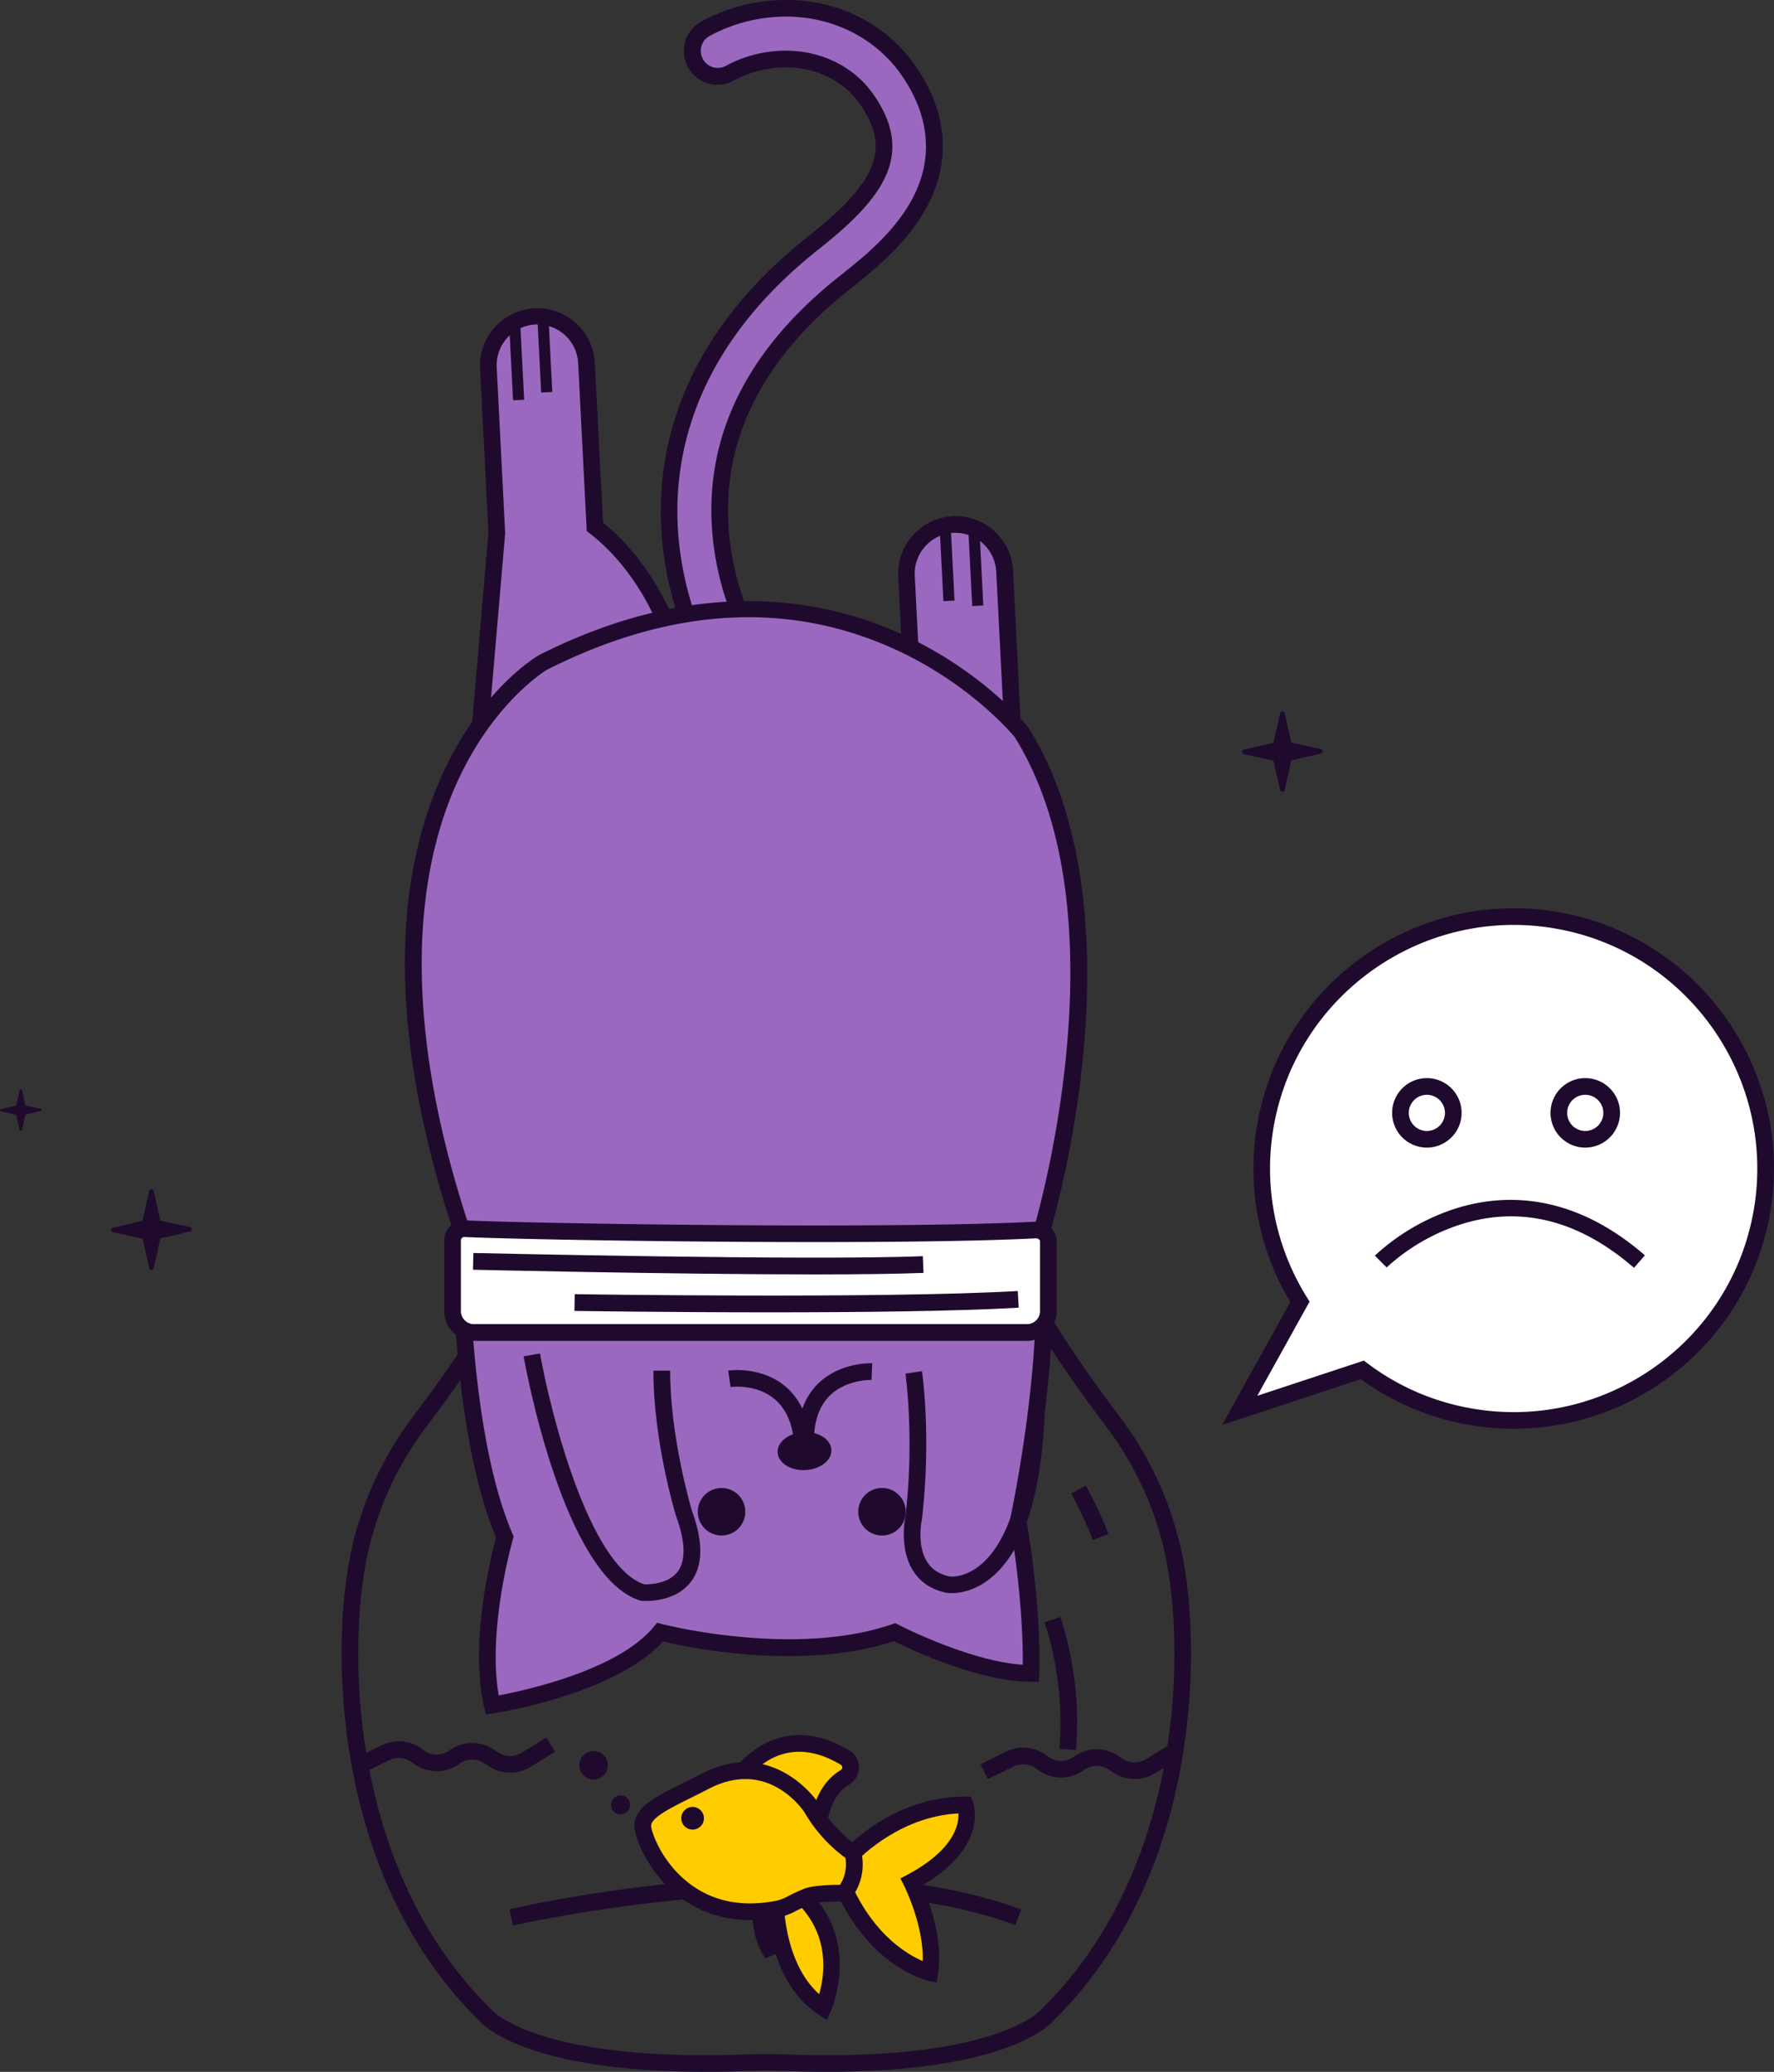 <svg xmlns="http://www.w3.org/2000/svg" viewBox="0 0 953.87 1114.04">
  <rect x="0" y="0" width="953.87" height="1114.04" fill="#333333" stroke="none"/>
  <defs>
    <style>
      .cls-1 {
        fill: #9b68c0;
      }

      .cls-2 {
        fill: #1f0a2e;
      }

      .cls-3 {
        fill: none;
      }

      .cls-4 {
        fill: #fff;
      }

      .cls-5 {
        fill: #fc0;
      }
    </style>
  </defs>
  <g id="Layer_2" data-name="Layer 2">
    <g id="Illustration">
      <g id="Cat">
        <g>
          <path class="cls-1" d="M383.51,362.69c-.82-1.29-20.17-32.09-23.35-76-2.94-40.63,7.81-100.5,75.73-155l2.6-2.07c32.91-26.19,47.95-47.08,27.42-76.4-9.69-13.82-26.12-21.78-44-21.5a63.19,63.19,0,0,0-29.54,7.64,13.57,13.57,0,0,1-17-3.42h0a13.59,13.59,0,0,1,3.9-20.45,91.15,91.15,0,0,1,42.12-11c26.92-.51,52,11.83,66.89,33.12,16.78,24,18.69,49.11,5.53,72.73-10.2,18.29-27.12,31.74-38.31,40.65L453,153c-47.12,37.79-69.19,82.12-65.6,131.74,2.69,37.09,19,63,19.15,63.29Z"/>
          <path class="cls-2" d="M382.14,368.88l-2.41-3.78c-.85-1.33-20.78-33.06-24-78.07-3-41.7,8-103.1,77.39-158.79l2.61-2.08c36.4-29,43.09-46.7,26.55-70.33C453.46,43.3,438.38,36,422,36.24a58.83,58.83,0,0,0-27.45,7.09A18.1,18.1,0,0,1,377.08,11.6,95,95,0,0,1,421.26,0c28.55-.6,54.91,12.56,70.65,35,17.84,25.47,19.84,52.26,5.77,77.48-10.63,19.06-28,32.85-39.43,42l-2.51,2c-45.89,36.81-67.39,79.85-63.92,127.92,2.58,35.65,18.31,61,18.46,61.21l2.38,3.78ZM422.8,27.27c19.05,0,36.47,8.71,46.78,23.42C492,82.76,475.4,106,441.28,133.17l-2.6,2.07c-66.39,53.25-76.91,111.59-74.05,151.15a175.74,175.74,0,0,0,20.4,70l15.47-9.86a158.77,158.77,0,0,1-17.62-61.47c-3.7-51.19,18.93-96.8,67.26-135.57l2.52-2c10.92-8.69,27.42-21.81,37.19-39.33,12.28-22,10.45-45.51-5.28-68-14-20-37.6-31.64-63.14-31.22a86.14,86.14,0,0,0-40,10.48,8.92,8.92,0,0,0-4.45,6.11,9.19,9.19,0,0,0,1.88,7.59,9.06,9.06,0,0,0,11.38,2.31,67.79,67.79,0,0,1,31.61-8.19Z"/>
        </g>
        <g>
          <path class="cls-1" d="M319.85,283.27l-4.48-87.94A26.41,26.41,0,0,0,262.61,198l4.51,88.44-15.25,178s74.34,29.06,105.65-8.52C385.17,422.69,374.32,325.45,319.85,283.27Z"/>
          <path class="cls-2" d="M307.77,479.69c-28.59,0-55.65-10.37-57.53-11.1l-3.12-1.22,15.51-181-4.49-88.13a30.89,30.89,0,1,1,61.7-3.15L324.23,281c27.61,22.28,46.78,60.76,51.44,103.44,3.42,31.37-2.08,59.15-14.71,74.31C347.56,474.84,327.31,479.69,307.77,479.69Zm-51.14-18.33c14.11,4.81,72.06,22.13,97.44-8.34,11.11-13.33,15.85-38.6,12.69-67.6-4.49-41.14-23.05-78-49.65-98.61l-1.63-1.26-4.59-90a21.93,21.93,0,1,0-43.8,2.23l4.53,88.75,0,.3Z"/>
        </g>
        <g>
          <path class="cls-1" d="M545,401.53l-4.82-94.45a26.41,26.41,0,0,0-27.72-25h0a26.41,26.41,0,0,0-25,27.72l4.81,94.45Z"/>
          <path class="cls-2" d="M488,408.92l-5-98.92a30.89,30.89,0,0,1,61.71-3.14l5,98.92ZM513.78,286.5c-.38,0-.76,0-1.13,0a22,22,0,0,0-20.79,23l4.59,90,43.8-2.24-4.59-90A22,22,0,0,0,513.78,286.5Z"/>
        </g>
        <rect class="cls-2" x="521.68" y="283.89" width="5.98" height="41.87" transform="translate(-14.85 27.13) rotate(-2.92)"/>
        <rect class="cls-2" x="506.22" y="282.24" width="5.98" height="40.89" transform="translate(-14.76 26.33) rotate(-2.92)"/>
        <rect class="cls-2" x="274.79" y="173.26" width="5.98" height="41.87" transform="translate(-9.53 14.4) rotate(-2.92)"/>
        <rect class="cls-2" x="289.95" y="170.05" width="5.98" height="40.89" transform="translate(-9.33 15.17) rotate(-2.92)"/>
        <g>
          <path class="cls-3" d="M632.43,843.09a180,180,0,0,0-34-78.74C572.25,729.73,562,711.48,562,711.48l-133.76-.68v-.17l-16.19.09-16.18-.09v.17l-133.76.68s-10.27,18.25-36.39,52.87a180.06,180.06,0,0,0-34.06,78.74C182,900.91,188,1012.23,261.24,1083.8c0,0,23.77,29.68,140.56,25.32q10.24-.37,20.48,0c116.79,4.36,140.56-25.32,140.56-25.32C636.11,1012.23,642.06,900.91,632.43,843.09Z"/>
          <path class="cls-2" d="M444.83,1114q-10.74,0-22.71-.44c-6.69-.25-13.47-.25-20.15,0-113.19,4.21-141.11-23.47-144-26.73-75.64-74-80.06-188.51-70.74-244.52a185.22,185.22,0,0,1,34.9-80.7c25.58-33.9,36-52.18,36.06-52.36l1.28-2.27,131.9-.68v-.21l20.7.1,20.64-.1v.21l131.91.68,1.28,2.27c.1.18,10.47,18.46,36.05,52.36a185.17,185.17,0,0,1,34.9,80.7h0c9.33,56,4.9,170.5-70.74,244.52C563.43,1089.9,539.12,1114,444.83,1114ZM264.67,716c-3.53,5.9-14.28,23.13-35.38,51.1a176.21,176.21,0,0,0-33.22,76.77c-9,54.33-4.83,165.34,68.31,236.77l.36.41c.2.22,25,27.84,136.9,23.64,6.9-.25,13.9-.25,20.81,0,111.85,4.18,136.7-23.42,136.94-23.7l.32-.35c73.13-71.43,77.34-182.44,68.3-236.77a176.19,176.19,0,0,0-33.21-76.77c-21.11-28-31.86-45.2-35.39-51.1l-135.66-.69v-.12l-11.68.06-11.73-.06v.12Z"/>
        </g>
        <path class="cls-2" d="M275.89,1035.34l-2-8.73c6.94-1.61,171.21-39,275.23.17l-3.16,8.39C444.47,996.92,277.56,1035,275.89,1035.34Z"/>
        <path class="cls-2" d="M587.62,828.09a212.21,212.21,0,0,0-11.67-25l7.86-4.31A220.63,220.63,0,0,1,596,824.84Z"/>
        <path class="cls-2" d="M578.6,941l-8.94-.67a176.25,176.25,0,0,0-8-68.07l8.52-2.78A185,185,0,0,1,578.6,941Z"/>
        <g>
          <path class="cls-1" d="M291.91,356.21s-121,69.86-44.3,303.3c0,0-1.7,107.35,23.86,167,0,0-15.34,52.82-6.82,90.31,0,0,66.46-10.22,90.31-39.19,0,0,71.57,18.74,126.09,0,0,0,42.6,22.15,73.27,22.15,0,0,1.71-30.67-6.81-81.79,0,0,20.44-93.72,11.92-153.35,0,0,52.83-170.4-10.22-270.93C549.21,393.7,453.79,274.42,291.91,356.21Z"/>
          <path class="cls-2" d="M261.21,921.87l-.93-4.07c-7.95-35,3.92-81.76,6.45-91C242.56,768.74,243,670.62,243.12,660.2c-17.49-53.45-26-102.77-25.42-146.62.51-35.45,7-67.44,19.21-95.07,21-47.44,51.48-65.44,52.76-66.18l.22-.12c85.19-43,152.08-30.29,193.2-12,44.57,19.81,68.62,49.46,69.62,50.71l.3.42c33.24,53,34.34,125,29.42,176A559.6,559.6,0,0,1,564,665c7.86,57.41-9.8,143.06-11.94,153.11,8.34,50.51,6.8,80.66,6.73,81.93l-.24,4.23h-4.24c-28.24,0-65.17-17.57-73.62-21.79-49.48,16.2-110.46,3.41-124.16.17-26,28.28-88.49,38.19-91.21,38.61Zm32.86-561.73c-1.8,1.1-30,18.82-49.24,62.64-18.33,41.79-32,116.54,7,235.33l.24.72,0,.76c0,1.06-1.39,107.09,23.5,165.15l.63,1.47-.45,1.54c-.14.5-13.8,48.29-7.59,83.88,14.77-2.79,64.2-13.64,83.32-36.86l1.82-2.21,2.77.72c.71.19,70.93,18.17,123.51.1l1.81-.62,1.71.88c.4.21,38,19.6,66.84,21.5.11-10.14-.36-37.35-6.87-76.42l-.15-.85.19-.84c.2-.93,20.17-93.63,11.87-151.77l-.15-1,.3-1c.52-1.68,51.4-169.34-9.59-267-2.06-2.49-25.53-30-66.49-48.1C422,323,359.74,327,294.07,360.14Z"/>
        </g>
        <path class="cls-2" d="M347.33,860.86c-1.22,0-2-.06-2.13-.07l-.47,0-.45-.14C302.94,848,282.39,734.14,281.54,729.3l8.82-1.55c5.53,31.3,26.33,114.25,56,124.13,2.25.07,12.76.08,18-6.78,4.49-5.93,4.21-16.24-.82-29.82l-.09-.25c-.49-1.63-12.12-40.27-12.12-78h9c0,35.4,11,72.87,11.7,75.26,6.2,16.8,6,29.68-.53,38.27C364.38,859.86,352.24,860.86,347.33,860.86Z"/>
        <path class="cls-2" d="M511.72,856.63a17.25,17.25,0,0,1-2.41-.14l-.17,0c-8-1.59-14-5.49-18-11.61-7.53-11.56-4.75-27-4.29-29.28,4.94-43.11,0-76.66,0-77l8.87-1.33c.21,1.42,5.14,35.18,0,79.56l-.08.46c0,.13-2.89,13.69,3,22.73,2.63,4,6.59,6.53,12.09,7.66.72.08,8.19.73,16.68-6.39,10.41-8.75,23.26-30.11,25.3-82.19l9,.35c-1.76,44.8-11.48,74.75-28.89,89C524.05,855.63,515.7,856.63,511.72,856.63Z"/>
        <ellipse class="cls-2" cx="432.58" cy="780.28" rx="14.48" ry="10.22" transform="translate(-39.19 23.05) rotate(-2.92)"/>
        <path class="cls-2" d="M428.69,775.17c-.1-13.44,3.74-24,11.42-31.41C451.9,732.39,468.29,733,469,733l-.38,9c-.12,0-13.37-.4-22.33,8.3-5.8,5.63-8.71,14-8.62,24.83Z"/>
        <path class="cls-2" d="M427,775.64c-1-10.83-4.78-18.87-11.17-23.88-9.88-7.75-22.85-6-23-5.93l-1.3-8.87c.68-.1,16.94-2.35,29.82,7.75,8.39,6.59,13.29,16.71,14.56,30.09Z"/>
        <g>
          <path class="cls-4" d="M249.94,660.67c38.39,1.73,226.85,4.81,306.63.72,3.8-.2,7.12,2.44,7.12,6.26V705a11.48,11.48,0,0,1-11.48,11.48H254.83A11.48,11.48,0,0,1,243.35,705V667A6.31,6.31,0,0,1,249.94,660.67Z"/>
          <path class="cls-2" d="M552.21,721H254.83a16,16,0,0,1-16-16V667a10.8,10.8,0,0,1,11.28-10.79c40,1.8,228.39,4.71,306.19.72A11.64,11.64,0,0,1,564.9,660a10.49,10.49,0,0,1,3.28,7.66V705A16,16,0,0,1,552.21,721ZM249.66,665.15a1.83,1.83,0,0,0-1.83,1.83v38a7,7,0,0,0,7,7H552.21a7,7,0,0,0,7-7V667.65a1.51,1.51,0,0,0-.49-1.16,2.57,2.57,0,0,0-1.92-.63c-78,4-267,1.09-307.06-.71h-.08Z"/>
        </g>
        <path class="cls-2" d="M438.51,685.25c-76.94,0-182.81-2.48-184.19-2.51l.21-9c1.8,0,180.34,4.22,241.67,1.7l.37,9C482.29,685,461.71,685.25,438.51,685.25Z"/>
        <path class="cls-2" d="M414.19,705.64c-55.94,0-104.41-.74-105.31-.75l.14-9c1.65,0,165.12,2.5,238.23-1.7l.51,8.95C514.12,705.11,461.48,705.64,414.19,705.64Z"/>
        <circle class="cls-2" cx="387.97" cy="812.87" r="12.78"/>
        <circle class="cls-2" cx="474.24" cy="812.87" r="12.78"/>
        <circle class="cls-2" cx="333.66" cy="970.48" r="5.11"/>
        <circle class="cls-2" cx="319.18" cy="949.19" r="7.67"/>
        <path class="cls-2" d="M195.53,953.21l-4-8.05,13.73-6.74a20.72,20.72,0,0,1,21.37,1.84l1.22.89a11.76,11.76,0,0,0,13.88,0,20.86,20.86,0,0,1,23.73-.48l2.33,1.56a11.86,11.86,0,0,0,12.73.23l13.26-8.17,4.7,7.64-13.27,8.16a20.8,20.8,0,0,1-22.39-.4l-2.34-1.56a11.83,11.83,0,0,0-13.48.27,20.69,20.69,0,0,1-24.42,0l-1.23-.89a11.78,11.78,0,0,0-12.14-1Z"/>
        <path class="cls-2" d="M531.21,956.62l-4-8L541,941.83a20.7,20.7,0,0,1,21.36,1.84l1.23.89a11.76,11.76,0,0,0,13.88,0,20.82,20.82,0,0,1,23.72-.48l2.34,1.55a11.83,11.83,0,0,0,12.72.24l13.27-8.17,4.7,7.63-13.27,8.17a20.78,20.78,0,0,1-22.39-.41l-2.34-1.55a11.83,11.83,0,0,0-13.48.27,20.68,20.68,0,0,1-24.42,0l-1.23-.89a11.78,11.78,0,0,0-12.14-1Z"/>
      </g>
      <g id="Stars">
        <path class="cls-2" d="M102.12,659.75,86.23,656.3l-3.6-15.86a1.24,1.24,0,0,0-2.41,0l-3.61,15.93-15.9,3.77a1.23,1.23,0,0,0,0,2.4L76.62,666l3.6,15.85a1.24,1.24,0,0,0,2.41,0l3.62-15.92,15.89-3.77a1.24,1.24,0,0,0,0-2.41Z"/>
        <path class="cls-2" d="M710.22,402.76l-15.88-3.45-3.61-15.85a1.22,1.22,0,0,0-1.2-1,1.24,1.24,0,0,0-1.2,1l-3.62,15.92-15.89,3.77a1.24,1.24,0,0,0,0,2.41L684.73,409l3.6,15.85a1.23,1.23,0,0,0,1.2,1,1.21,1.21,0,0,0,1.2-1l3.62-15.92,15.9-3.77a1.24,1.24,0,0,0,0-2.41Z"/>
        <path class="cls-2" d="M21.91,596.18l-8.22-1.79-1.86-8.2a.64.64,0,0,0-1.25,0l-1.87,8.24-8.22,2A.64.64,0,0,0,0,597a.63.63,0,0,0,.5.61l8.22,1.79,1.86,8.2a.64.64,0,0,0,1.25,0l1.87-8.24,8.22-2a.62.62,0,0,0,.49-.62A.63.63,0,0,0,21.91,596.18Z"/>
      </g>
      <g id="Fish">
        <path class="cls-2" d="M405.17,1021.89s-3.11,17.57,6.23,30.93c0,0,25.25-5.49,13.72-34.77Z"/>
        <g>
          <path class="cls-5" d="M416.89,1021.16s-.73,41.17,25.8,58.38c0,0,16.11-35.51-13-61.49Z"/>
          <path class="cls-2" d="M444.62,1086.13l-4.37-2.83c-28.3-18.35-27.88-60.44-27.84-62.22l.06-3.46,18.46-4.49,1.75,1.57c31.2,27.86,14.27,66.3,14.09,66.69Zm-23.15-61.48c.49,9,3.29,33.66,19,47.61,2.85-10,6.08-31.64-12.1-49.29Z"/>
        </g>
        <g>
          <path class="cls-5" d="M454.7,1000.34S480,970.48,519,970.48c0,0,8.27,21.49-28.88,41.44,0,0,13.55,26.91,9.89,48.68,0,0-28.4-6.38-45.93-44.68Z"/>
          <path class="cls-2" d="M503.61,1066l-4.62-1c-1.25-.28-30.77-7.33-49-47.19l-.45-1,.76-18.19,1-1.18C452.37,996.16,478.41,966,519,966H522l1.11,2.87c.38,1,8.68,23.9-27.25,44.94,3.71,8.52,11.55,29.39,8.5,47.54Zm-45-51c12.11,25.79,29.23,35.91,37.52,39.48.71-19-9.88-40.33-10-40.56l-2-3.9L488,1008c25.25-13.55,27.66-27.09,27.32-32.91-30.34,1.57-51.47,22.09-56.18,27.09Z"/>
        </g>
        <g>
          <path class="cls-5" d="M397.31,955.45S418,923.16,454.4,945.08a6.15,6.15,0,0,1-.09,10.59c-5.92,3.46-12.49,10.94-14.55,27.05Z"/>
          <path class="cls-2" d="M443.31,990.33l-52.19-33.52,2.41-3.77c.23-.36,23.48-35.7,63.18-11.8a10.64,10.64,0,0,1-.13,18.3c-6.6,3.86-10.88,12.07-12.37,23.75Zm-39.48-36,32.71,21c3.24-13.67,10-20.32,15.51-23.53a1.65,1.65,0,0,0,.84-1.46,1.58,1.58,0,0,0-.8-1.42C426.6,933.59,410.06,947.27,403.83,954.32Z"/>
        </g>
        <g>
          <path class="cls-5" d="M345.6,981.17c-.64,7,18.4,56.09,73,45.2,4.09-.81,7.07-3.08,14.82-6.4,4.77-2.05,16.11-2,20.5-2,0,0,7.78-8.32,4.66-21.68,0,0-12.81-7.87-22.32-24.34,0,0-21.31-32.83-57.29-14.1C361.43,967,346.38,972.67,345.6,981.17Z"/>
          <path class="cls-2" d="M403.47,1032.42c-19.88,0-33.63-8.13-42.2-15.83-14.2-12.76-20.65-30.11-20.13-35.83.86-9.44,11.64-14.81,26.57-22.24,2.94-1.46,6-3,9.22-4.66,39.14-20.38,62.88,15.26,63.12,15.63l.12.19C449,985,460.84,992.38,461,992.45l1.6,1,.42,1.82c3.61,15.51-5.37,25.35-5.76,25.76l-1.32,1.43h-2.16c-9.73,0-16,.55-18.52,1.65-3,1.26-5.16,2.35-7.1,3.32a34.13,34.13,0,0,1-8.62,3.36A82.1,82.1,0,0,1,403.47,1032.42Zm-53.4-50.87c-.05,2.44,4.56,17.74,18.49,29.51,13.18,11.12,29.73,14.79,49.19,10.92a26.68,26.68,0,0,0,6.39-2.61c1.94-1,4.36-2.16,7.54-3.52,4.49-1.92,12.45-2.32,20-2.37A20.57,20.57,0,0,0,454.58,999a80.26,80.26,0,0,1-22.11-24.66c-1.34-2-20.08-28.79-51.4-12.48-3.23,1.68-6.37,3.25-9.36,4.74C360.81,972,350.51,977.1,350.07,981.55Z"/>
        </g>
        <circle class="cls-2" cx="372.41" cy="977.68" r="6.1"/>
      </g>
      <g id="Sad_icon" data-name="Sad icon">
        <g>
          <path class="cls-4" d="M838,495A135.46,135.46,0,0,0,699,700l-32.39,58.37,65.95-21.77A135.46,135.46,0,1,0,838,495Z"/>
          <path class="cls-2" d="M657.1,766.24l36.69-66.11a139.57,139.57,0,0,1-17.59-96.71c13.73-75.93,86.68-126.54,162.61-112.81s126.54,86.68,112.81,162.62S864.94,779.77,789,766a138.37,138.37,0,0,1-57.28-24.44Zm180.12-266.8C766.15,486.58,697.87,534,685,605a130.67,130.67,0,0,0,17.76,92.63l1.39,2.24-28.11,50.65,57.3-18.92,1.87,1.41a129.53,129.53,0,0,0,55.37,24.19C861.67,770.07,930,722.71,942.8,651.63S908.29,512.29,837.22,499.44Z"/>
        </g>
        <path class="cls-2" d="M878.59,681.72c-29.63-25.71-61-33.57-93.19-23.35a108.19,108.19,0,0,0-39.8,23.13l-6.34-6.34a116,116,0,0,1,43.43-25.33C807,642.11,844.42,640.2,884.46,675Z"/>
        <path class="cls-2" d="M767.23,617.07A18.68,18.68,0,1,1,785.9,598.4,18.7,18.7,0,0,1,767.23,617.07Zm0-28.39a9.72,9.72,0,1,0,9.71,9.72A9.73,9.73,0,0,0,767.23,588.68Z"/>
        <path class="cls-2" d="M852.39,617.07a18.68,18.68,0,1,1,18.68-18.67A18.7,18.7,0,0,1,852.39,617.07Zm0-28.39a9.72,9.72,0,1,0,9.71,9.72A9.73,9.73,0,0,0,852.39,588.68Z"/>
      </g>
    </g>
  </g>
</svg>
